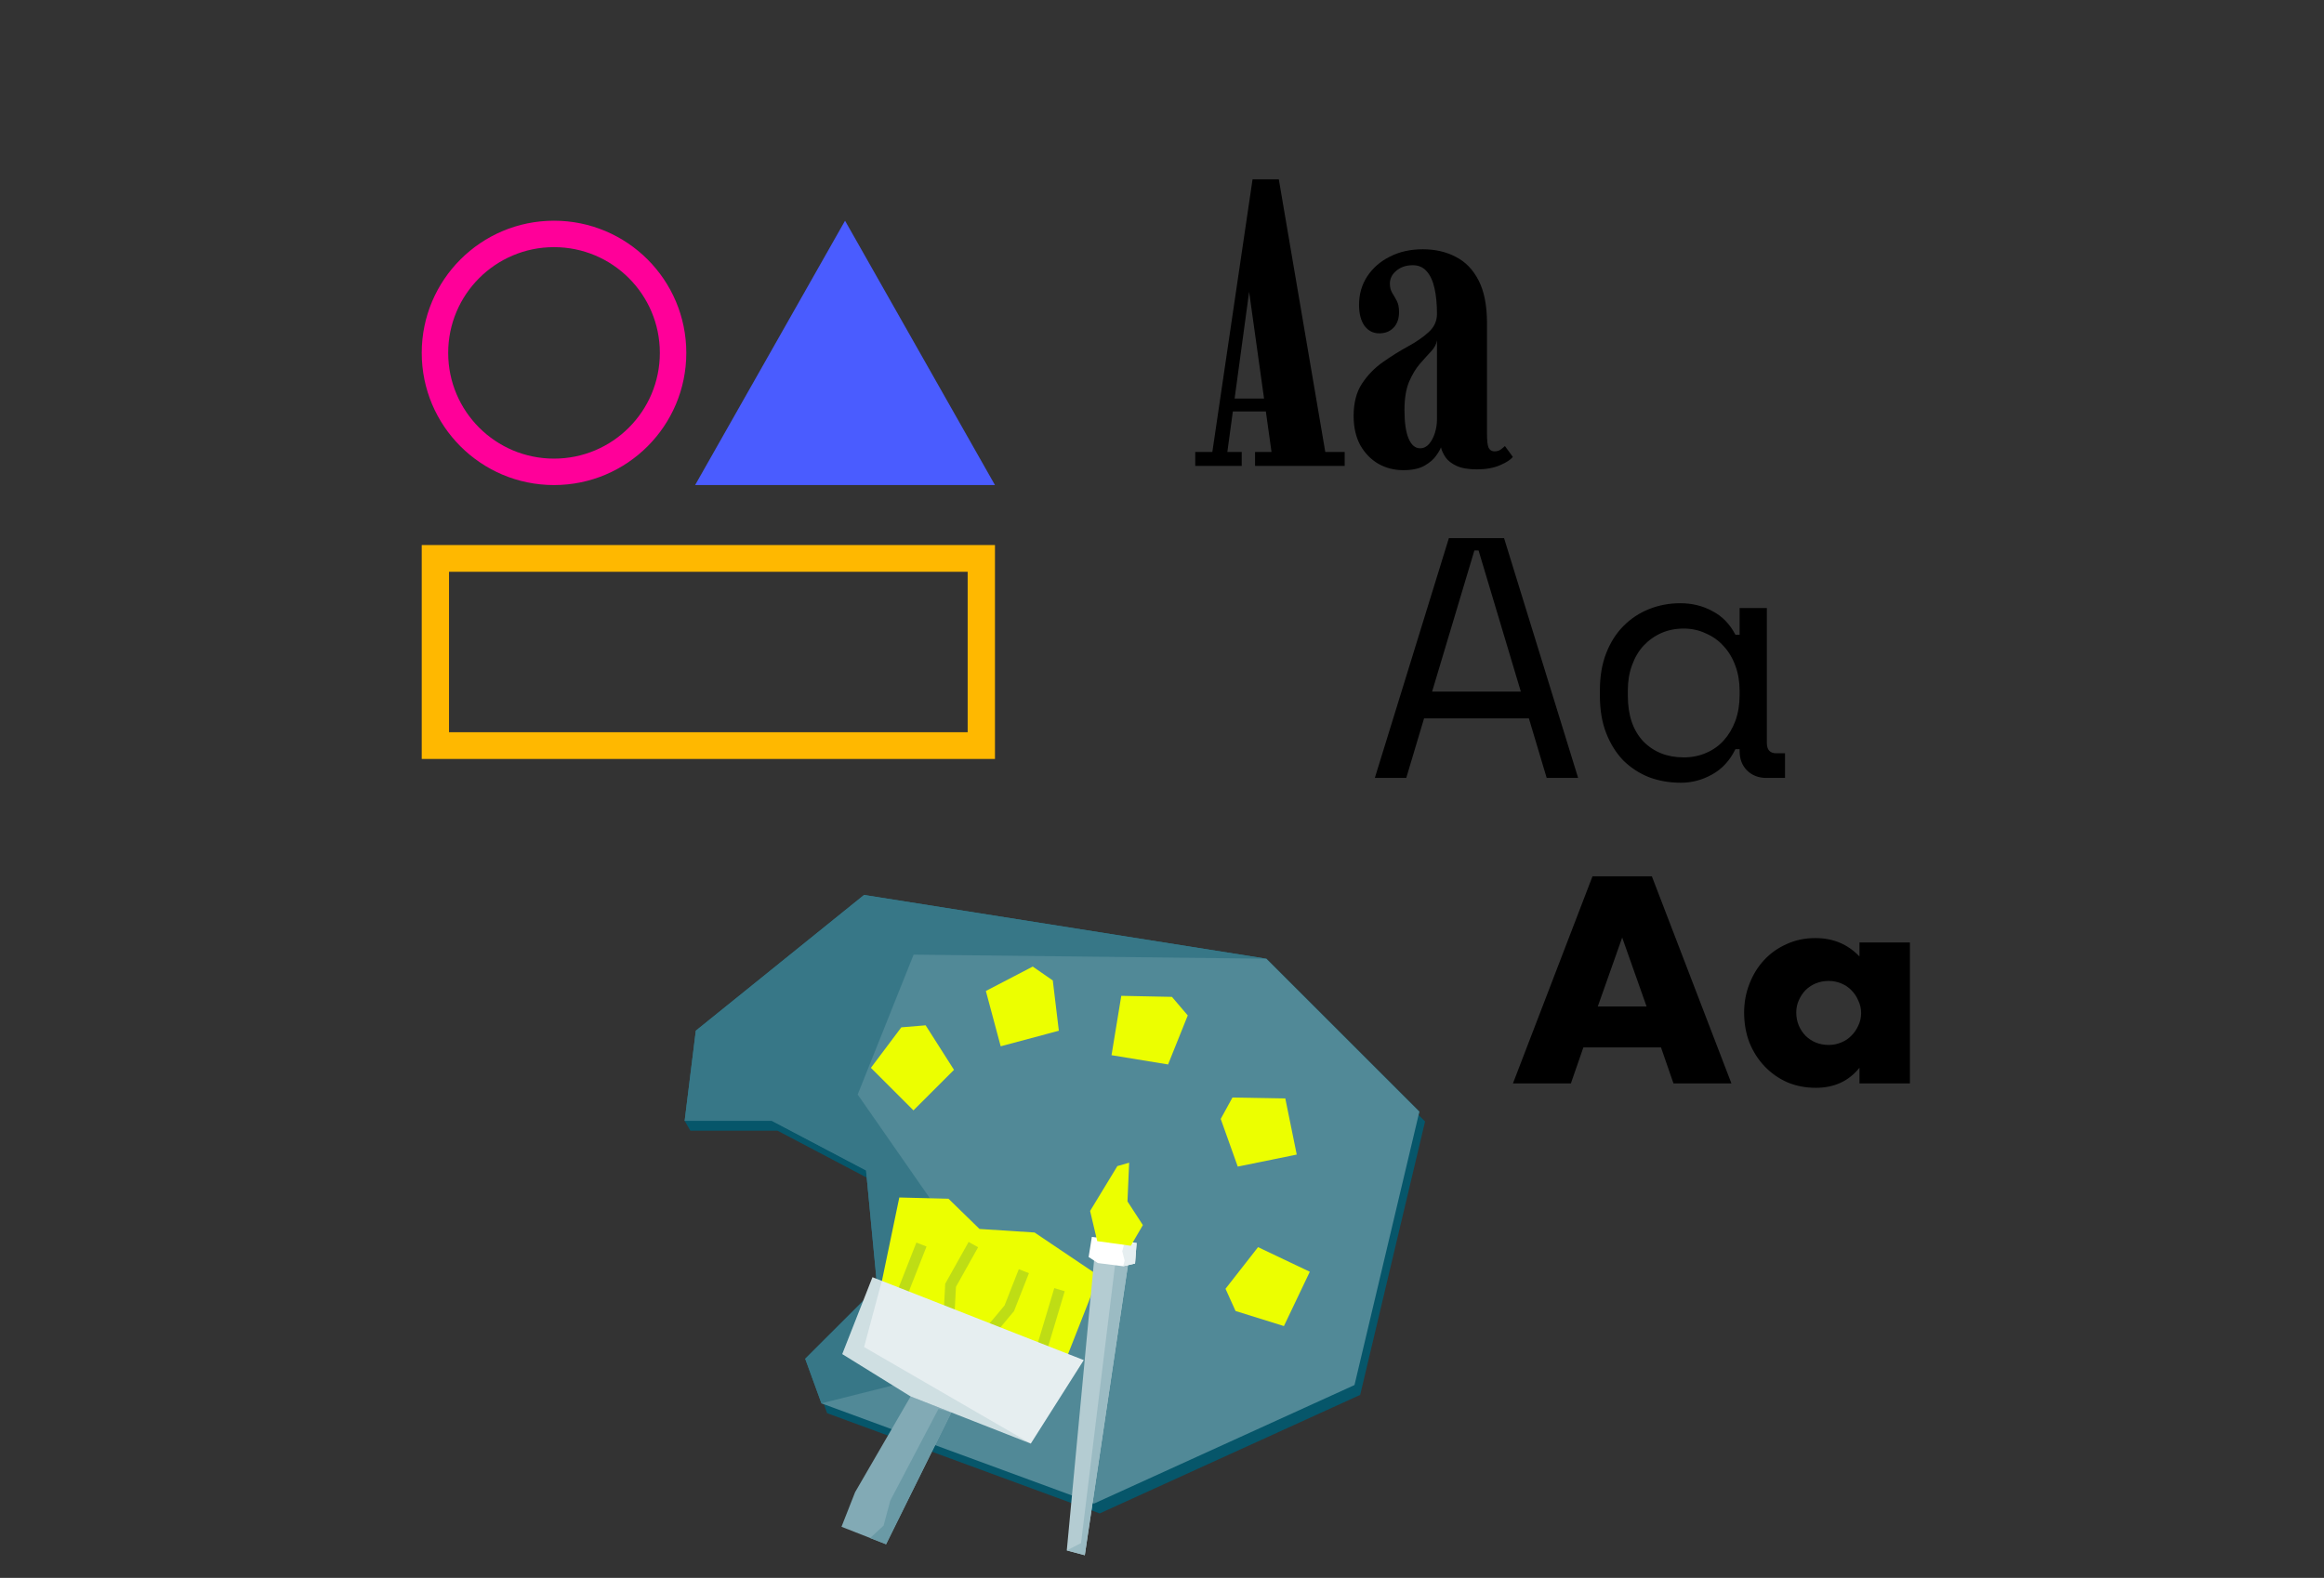 <svg width="427" height="290" viewBox="0 0 427 290" fill="none" xmlns="http://www.w3.org/2000/svg">
<rect x="0" y="0" width="427" height="290" fill="#333333" stroke="none"/>
<g clip-path="url(#clip0_1403_4464)">
<path d="M158.759 164.485L232.678 176.201L260.791 204.302L260.644 204.921L261.836 206.113L249.914 256.367L202.058 278.149L151.973 259.729L151.374 258.083L150.927 257.918L147.949 249.729L161.171 236.513L159.252 216.437L142.855 207.803L126.842 207.805L125.797 205.994L127.847 189.429L158.759 164.485Z" fill="#06566A"/>
<path d="M232.678 176.201L158.759 164.485L127.847 189.429L125.796 205.994L141.809 205.992L159.125 215.11L161.17 236.513L147.949 249.729L150.927 257.918L201.012 276.338L248.868 254.556L260.79 204.302L232.678 176.201Z" fill="#518997"/>
<path opacity="0.5" d="M232.675 176.201L158.757 164.485L127.846 189.428L125.796 205.992L141.808 205.991L159.123 215.108L161.169 236.511L147.948 249.727L150.926 257.916L168.839 253.418L177.693 230.058L157.588 201.163L167.866 175.452L232.675 176.201Z" fill="#1F6779"/>
<path d="M170.071 188.44L175.284 196.627L167.834 204.073L160.015 196.258L165.602 188.813L170.071 188.44Z" fill="#ECFF00"/>
<path d="M189.751 177.644L181.137 182.131L183.862 192.298L194.547 189.435L193.435 180.198L189.751 177.644Z" fill="#ECFF00"/>
<path d="M218.233 186.624L214.617 195.635L204.225 193.932L206.018 183.022L215.325 183.213L218.233 186.624Z" fill="#ECFF00"/>
<path d="M226.445 201.714L236.156 201.884L238.257 212.198L227.418 214.406L224.289 205.644L226.445 201.714Z" fill="#ECFF00"/>
<path d="M225.17 236.862L231.149 229.211L240.657 233.735L235.9 243.717L227.014 240.947L225.17 236.862Z" fill="#ECFF00"/>
<path d="M165.234 220.084L161.96 235.803L195.257 251.36L201.895 234.473L190.085 226.52L179.97 225.868L174.271 220.313L165.234 220.084Z" fill="#ECFF00"/>
<path d="M169.303 228.731L165.349 238.791M178.841 228.742L174.656 236.223L174.334 242.318M188.121 233.629L185.438 240.455L181.523 245.139M194.668 237.027L190.662 250.385" stroke="#06566A" stroke-opacity="0.2" stroke-width="2"/>
<path d="M157.11 274.246L167.315 256.645L174.793 259.58L162.801 283.817L154.611 280.603L157.11 274.246Z" fill="#82AAB5"/>
<path d="M163.582 275.776L172.427 258.949L174.793 259.583L162.802 283.819L159.877 282.671L162.344 280.394L163.582 275.776Z" fill="#6A9AA6"/>
<path d="M189.393 265.314L174.792 259.584L167.314 256.648L154.753 248.864L160.306 234.735L199.124 249.971L189.393 265.314Z" fill="#E6EEF0"/>
<path d="M189.393 265.313L174.792 259.582L167.313 256.647L154.752 248.863L160.306 234.734L162.079 235.209L158.763 247.571L189.393 265.313Z" fill="#06566A" fill-opacity="0.1"/>
<path d="M201.431 227.259L196.006 284.946L199.314 285.831L207.77 228.957L201.431 227.259Z" fill="#B4CCD2"/>
<path d="M207.771 228.957L204.85 232.687L198.622 283.609L196.007 284.946L199.315 285.831L207.771 228.957Z" fill="#9BBBC3"/>
<path d="M200.609 227.332L208.83 228.443L208.549 232.219L206.36 232.722L201.72 232.135L200.019 231.025L200.609 227.332Z" fill="white"/>
<path d="M206.508 228.802L208.83 228.444L208.549 232.219L206.359 232.723L206.632 231.706L206.199 229.957L206.508 228.802Z" fill="#E6EEF0"/>
<path d="M200.289 222.561L201.6 228.106L207.768 228.958L209.986 225.157L207.156 220.803L207.464 213.692L205.3 214.312L200.289 222.561Z" fill="#ECFF00"/>
<path d="M219.61 85.623V83.067H222.749L230.139 32.955H234.963L243.502 83.067H247.062V85.623H230.598V83.067H233.623L229.45 53.218H229.565L225.506 83.067H228.148V85.623H219.61ZM225.506 75.623V73.255H233.776V75.623H225.506Z" fill="black"/>
<path d="M257.859 86.413C256.174 86.413 254.643 86.024 253.264 85.247C251.886 84.445 250.776 83.305 249.933 81.826C249.117 80.323 248.708 78.531 248.708 76.451C248.708 74.044 249.219 72.065 250.24 70.511C251.286 68.932 252.563 67.616 254.069 66.563C255.6 65.486 257.119 64.533 258.625 63.706C260.156 62.879 261.433 62.002 262.454 61.075C263.5 60.147 264.023 59.02 264.023 57.691C264.023 55.887 263.87 54.308 263.564 52.954C263.258 51.601 262.773 50.561 262.109 49.834C261.471 49.107 260.629 48.744 259.582 48.744C258.357 48.744 257.349 49.082 256.557 49.759C255.766 50.411 255.37 51.2 255.37 52.127C255.37 52.779 255.511 53.343 255.791 53.819C256.072 54.27 256.353 54.759 256.634 55.285C256.915 55.812 257.055 56.501 257.055 57.353C257.055 58.556 256.723 59.508 256.06 60.21C255.396 60.912 254.515 61.263 253.418 61.263C252.294 61.263 251.388 60.799 250.699 59.872C250.035 58.919 249.704 57.641 249.704 56.037C249.704 54.082 250.201 52.34 251.197 50.812C252.218 49.258 253.609 48.042 255.37 47.165C257.132 46.263 259.148 45.812 261.42 45.812C263.692 45.812 265.708 46.275 267.469 47.203C269.256 48.105 270.66 49.559 271.681 51.563C272.702 53.543 273.213 56.162 273.213 59.421V79.759C273.213 81.012 273.315 81.864 273.519 82.315C273.749 82.741 274.106 82.954 274.591 82.954C275.05 82.954 275.433 82.841 275.74 82.616C276.071 82.365 276.327 82.152 276.505 81.977L277.96 83.969C277.552 84.496 276.761 85.009 275.587 85.511C274.412 86.012 273.008 86.263 271.375 86.263C269.792 86.263 268.541 86.049 267.623 85.623C266.704 85.197 266.027 84.671 265.593 84.044C265.159 83.393 264.879 82.779 264.751 82.202C264.649 82.553 264.355 83.067 263.87 83.744C263.411 84.42 262.696 85.034 261.726 85.586C260.756 86.137 259.467 86.413 257.859 86.413ZM260.922 82.39C261.56 82.39 262.109 82.127 262.569 81.601C263.028 81.049 263.385 80.373 263.641 79.571C263.896 78.744 264.023 77.917 264.023 77.09V62.541C263.921 63.243 263.564 63.919 262.951 64.571C262.339 65.222 261.65 65.987 260.884 66.864C260.144 67.716 259.48 68.819 258.893 70.172C258.331 71.526 258.05 73.255 258.05 75.36C258.05 77.666 258.306 79.42 258.816 80.623C259.327 81.801 260.029 82.39 260.922 82.39Z" fill="black"/>
<path d="M280.907 132.021H261.652L258.379 142.976H252.603L266.209 98.904H276.35L289.957 142.976H284.18L280.907 132.021ZM270.895 101.17L263.128 127.11H279.431L271.665 101.17H270.895Z" fill="black"/>
<path d="M319.629 137.687H318.858C317.831 139.786 316.398 141.339 314.558 142.346C312.761 143.353 310.857 143.857 308.846 143.857C306.749 143.857 304.802 143.521 303.005 142.85C301.208 142.136 299.625 141.108 298.256 139.765C296.929 138.38 295.881 136.701 295.111 134.728C294.341 132.755 293.956 130.468 293.956 127.865V126.858C293.956 124.297 294.341 122.031 295.111 120.058C295.881 118.085 296.929 116.427 298.256 115.084C299.625 113.699 301.208 112.65 303.005 111.936C304.802 111.223 306.706 110.866 308.718 110.866C310.9 110.866 312.868 111.349 314.622 112.314C316.419 113.237 317.831 114.686 318.858 116.658H319.629V111.747H324.635V136.554C324.635 137.813 325.212 138.443 326.368 138.443H327.972V142.976H324.571C323.116 142.976 321.918 142.514 320.976 141.591C320.078 140.667 319.629 139.492 319.629 138.065V137.687ZM309.359 139.198C310.857 139.198 312.226 138.925 313.467 138.38C314.751 137.834 315.842 137.057 316.74 136.05C317.639 135.043 318.345 133.846 318.858 132.461C319.372 131.034 319.629 129.46 319.629 127.739V126.984C319.629 125.305 319.372 123.773 318.858 122.388C318.345 120.961 317.617 119.743 316.676 118.736C315.778 117.729 314.686 116.952 313.403 116.406C312.162 115.819 310.814 115.525 309.359 115.525C307.862 115.525 306.493 115.798 305.252 116.344C304.011 116.889 302.92 117.666 301.978 118.673C301.08 119.638 300.374 120.835 299.86 122.262C299.347 123.647 299.09 125.179 299.09 126.858V127.865C299.09 131.433 300.032 134.224 301.914 136.239C303.84 138.212 306.321 139.198 309.359 139.198Z" fill="black"/>
<path d="M302.535 184.981L298.052 172.307L293.57 184.981H302.535ZM305.184 192.504H290.921L288.628 199.118H277.982L292.602 161.048H303.503L318.123 199.118H307.476L305.184 192.504Z" fill="black"/>
<path d="M330.034 186.092C330.034 186.933 330.187 187.724 330.493 188.465C330.799 189.172 331.206 189.794 331.715 190.333C332.259 190.871 332.887 191.292 333.6 191.595C334.347 191.898 335.145 192.05 335.994 192.05C336.81 192.05 337.574 191.898 338.287 191.595C339.034 191.292 339.662 190.871 340.172 190.333C340.715 189.794 341.139 189.172 341.445 188.465C341.785 187.758 341.955 187 341.955 186.193C341.955 185.385 341.785 184.627 341.445 183.92C341.139 183.18 340.715 182.54 340.172 182.002C339.662 181.463 339.034 181.042 338.287 180.739C337.574 180.436 336.81 180.285 335.994 180.285C335.145 180.285 334.347 180.436 333.6 180.739C332.887 181.042 332.259 181.463 331.715 182.002C331.206 182.54 330.799 183.163 330.493 183.87C330.187 184.543 330.034 185.284 330.034 186.092ZM341.649 173.216H350.92V199.118H341.649V196.24C339.679 198.698 337.013 199.926 333.651 199.926C331.749 199.926 330 199.59 328.404 198.917C326.808 198.21 325.416 197.233 324.227 195.988C323.039 194.743 322.105 193.278 321.425 191.595C320.78 189.912 320.458 188.078 320.458 186.092C320.458 184.24 320.78 182.49 321.425 180.84C322.071 179.157 322.971 177.693 324.125 176.448C325.28 175.202 326.655 174.226 328.251 173.519C329.848 172.779 331.614 172.408 333.549 172.408C336.81 172.408 339.509 173.536 341.649 175.791V173.216Z" fill="black"/>
<path d="M182.81 89.148L155.264 40.564L127.718 89.148H182.81Z" fill="#4A5CFF"/>
<path fill-rule="evenodd" clip-rule="evenodd" d="M101.792 84.289C112.531 84.289 121.236 75.589 121.236 64.856C121.236 54.123 112.531 45.422 101.792 45.422C91.053 45.422 82.348 54.123 82.348 64.856C82.348 75.589 91.053 84.289 101.792 84.289ZM126.097 64.856C126.097 78.272 115.215 89.148 101.792 89.148C88.368 89.148 77.487 78.272 77.487 64.856C77.487 51.44 88.368 40.564 101.792 40.564C115.215 40.564 126.097 51.44 126.097 64.856Z" fill="#FF0099"/>
<path fill-rule="evenodd" clip-rule="evenodd" d="M82.502 105.086V134.573H177.795V105.086H82.502ZM77.487 100.172H182.81V139.487H77.487V100.172Z" fill="#FFB800"/>
</g>
<defs>
<clipPath id="clip0_1403_4464">
<rect width="427" height="290" fill="white"/>
</clipPath>
</defs>
</svg>
